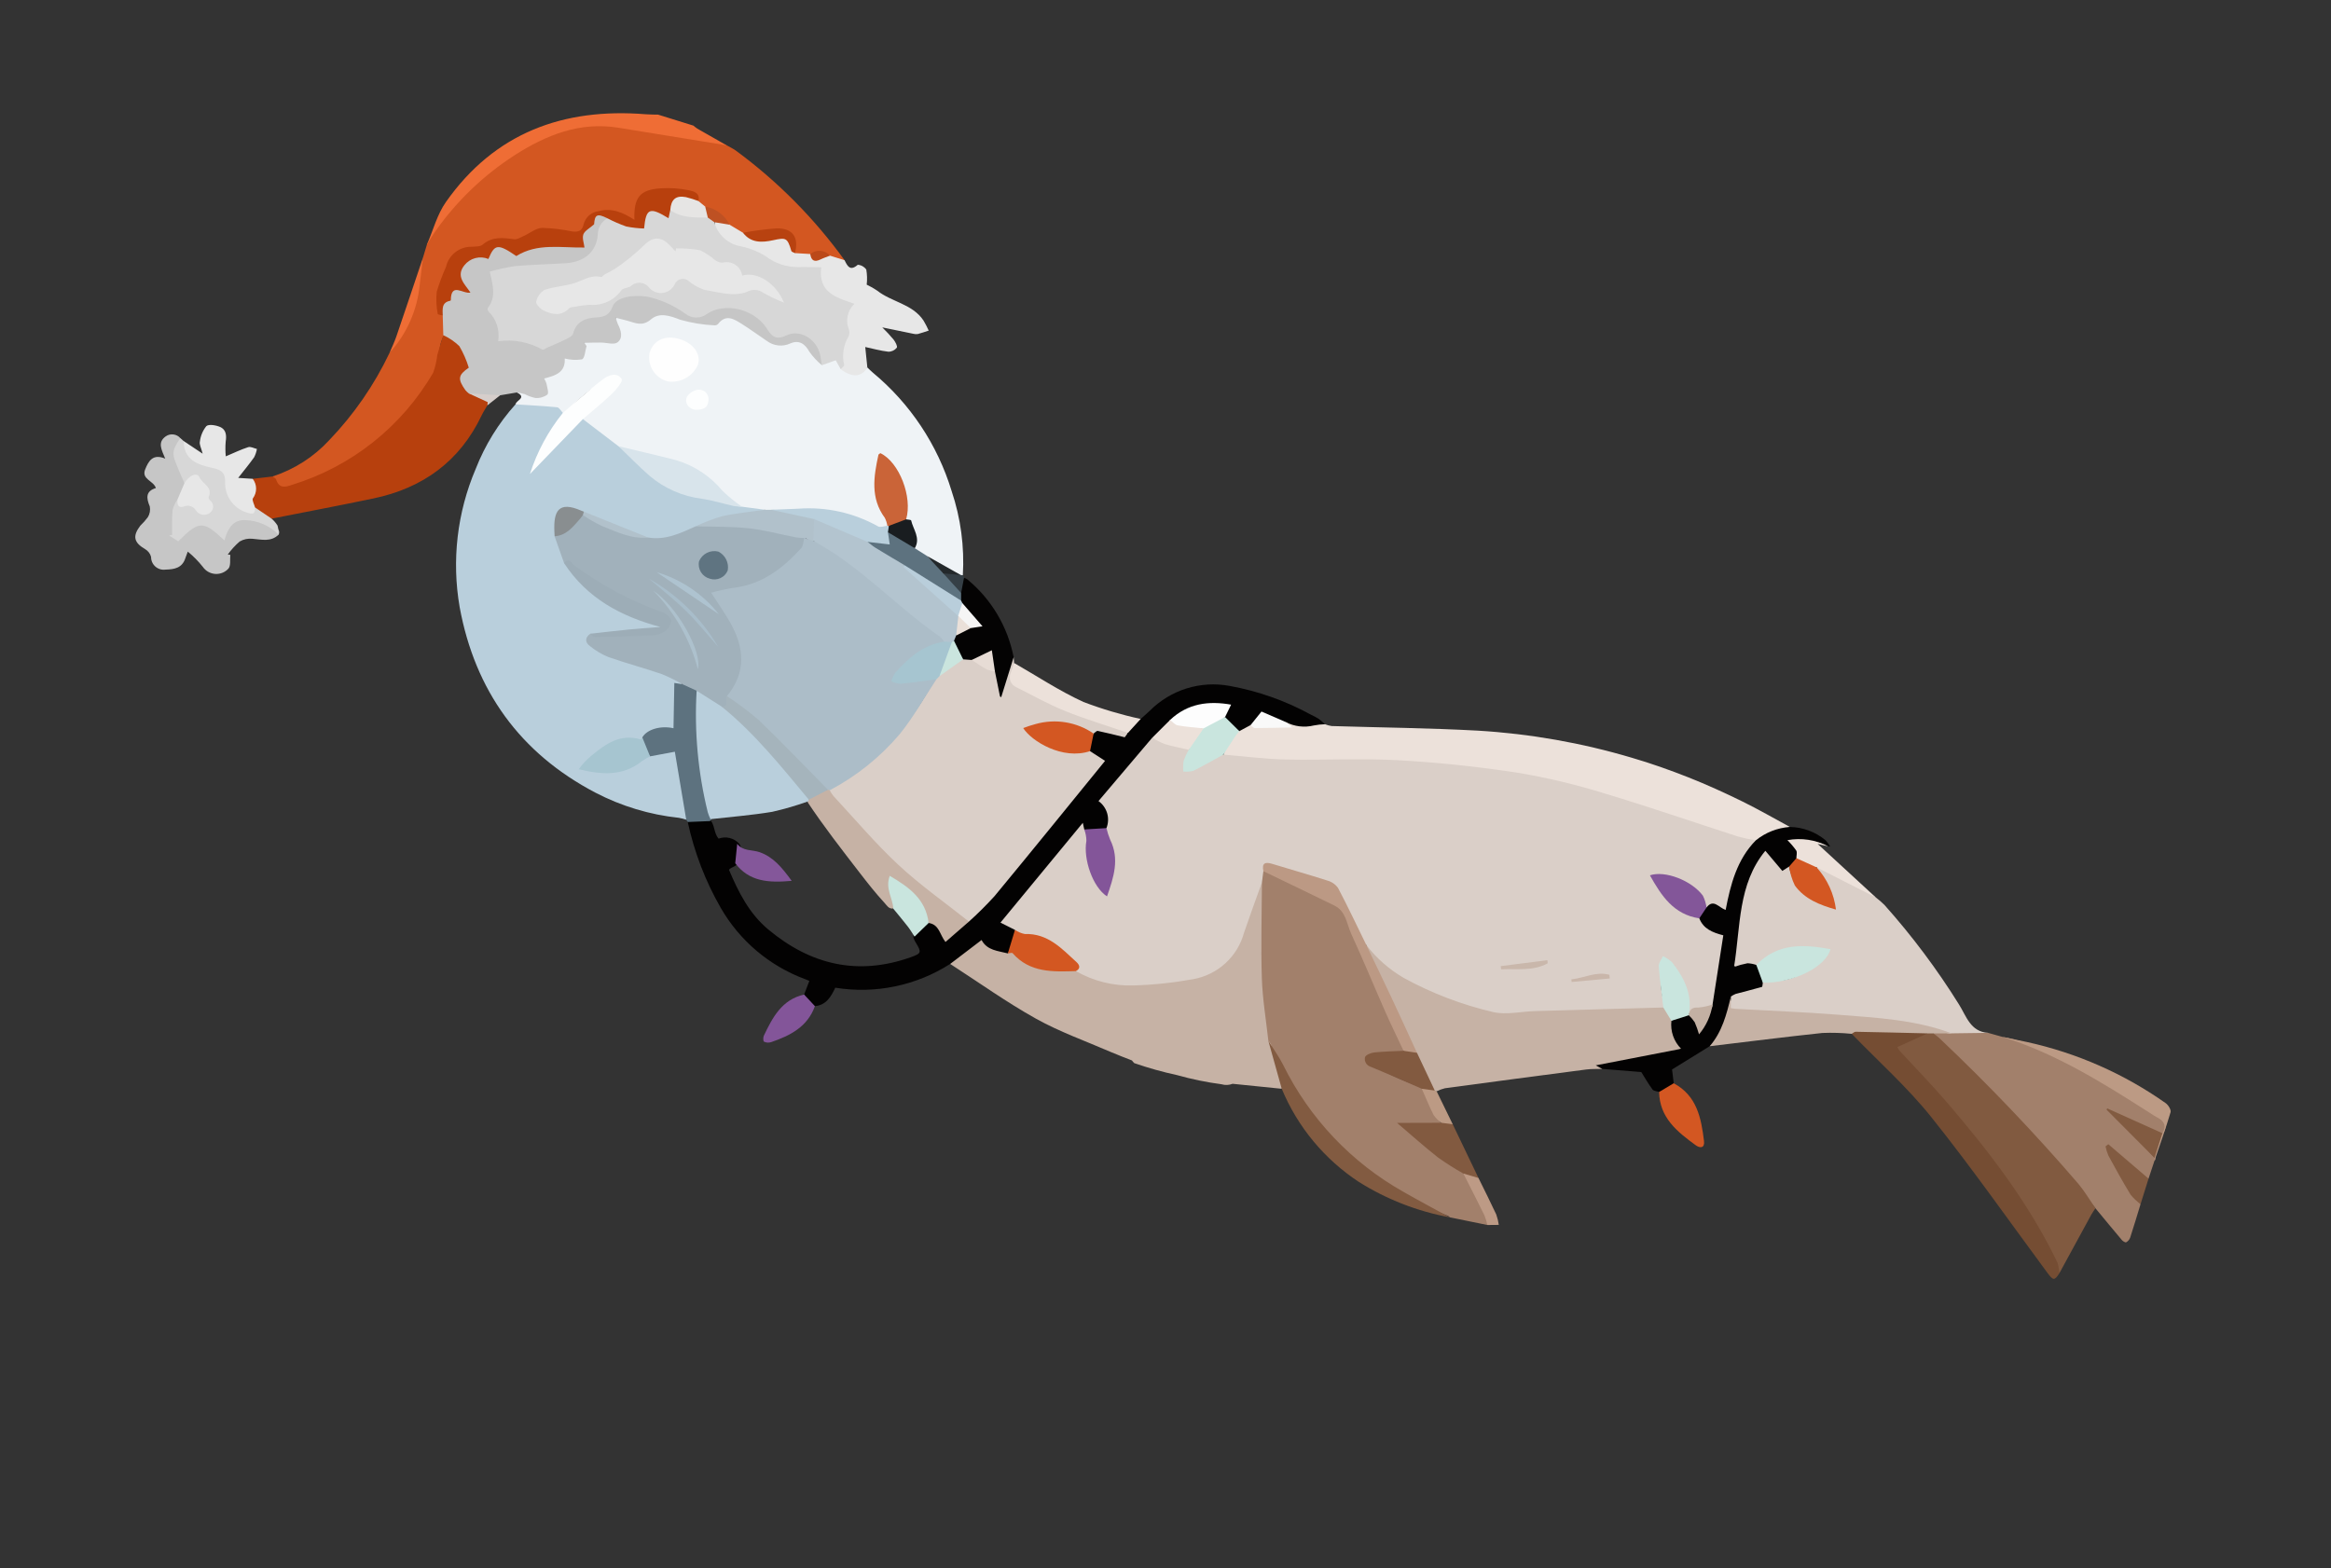 <svg width="211" height="142" viewBox="0 0 211 142" fill="none" xmlns="http://www.w3.org/2000/svg">
<rect x="0" y="0" width="211" height="142" fill="#333333" stroke="none"/>
<g clip-path="url(#clip0_5909_314579)">
<path d="M59.712 10.38C59.299 10.37 58.885 10.379 58.474 10.346C51.003 9.738 44.773 12.018 40.359 18.296C39.569 19.42 39.208 20.846 38.648 22.132C39.02 22.264 39.069 21.932 39.196 21.736C41.426 18.37 44.407 15.567 47.903 13.546C50.909 11.729 54.059 11.482 57.381 11.929C59.774 12.251 62.151 12.668 64.512 13.181C64.92 13.334 65.371 13.324 65.772 13.154C64.888 12.653 64.003 12.155 63.123 11.647C62.97 11.544 62.824 11.43 62.687 11.306L59.712 10.38Z" fill="#EF6D35"/>
<path d="M46.663 36.608C45.121 38.322 43.902 40.3 43.062 42.447C41.378 46.393 40.873 50.744 41.609 54.971C42.996 62.519 47.076 68.189 53.887 71.759C56.242 72.987 58.807 73.762 61.448 74.042C61.674 74.082 61.898 74.139 62.116 74.211C62.452 74.001 62.297 73.698 62.24 73.435C61.884 71.866 61.617 70.279 61.439 68.68C61.35 67.797 61.159 67.71 60.305 67.989C59.854 68.177 59.373 68.285 58.885 68.308C58.268 68.366 57.881 68.838 57.392 69.131C55.938 70.003 54.393 69.854 52.764 69.651C53.554 68.228 56.225 66.614 57.532 67.061C57.824 67.161 58.101 67.186 58.289 66.869C58.553 66.55 58.9 66.31 59.291 66.174C59.683 66.037 60.104 66.011 60.509 66.096C61.097 66.234 61.215 65.934 61.218 65.462C61.223 64.72 61.191 63.979 61.209 63.236C61.173 62.964 61.212 62.686 61.323 62.434C61.434 62.182 61.612 61.965 61.838 61.807C61.277 61.274 60.583 60.902 59.828 60.732C58.359 60.244 56.875 59.805 55.398 59.343C54.813 59.19 54.271 58.904 53.815 58.508C53.583 58.288 53.239 58.052 53.562 57.649C53.915 57.449 54.32 57.361 54.725 57.395C56.159 57.283 57.592 57.158 59.028 57.071C59.363 57.05 59.729 57.097 59.978 56.752C59.791 56.268 59.319 56.236 58.928 56.121C57.315 55.685 55.779 55.004 54.375 54.1C53.206 53.212 52.175 52.156 51.314 50.967C50.81 50.21 50.506 49.338 50.433 48.432C50.243 45.701 51.164 45.88 52.922 46.596C54.65 47.58 56.5 48.331 58.425 48.829C60.116 49.18 61.598 48.557 63.058 47.83C64.717 46.991 66.539 46.523 68.397 46.459C68.686 46.441 69.176 46.657 69.205 46.053C68.585 45.623 67.855 45.83 67.182 45.7C61.84 44.536 60.543 44.95 56.18 40.298C55.444 39.552 54.649 38.866 53.803 38.247C53.534 37.989 53.176 37.845 52.803 37.845C51.672 38.671 50.633 39.617 49.706 40.667C49.187 41.164 48.736 41.727 48.364 42.343C48.974 40.856 49.743 39.44 50.657 38.118C50.868 37.882 51.023 37.6 51.108 37.294C51.121 36.892 50.826 36.75 50.525 36.647C49.286 36.16 47.912 36.146 46.663 36.608V36.608Z" fill="#B9CFDC"/>
<path d="M67.157 45.874L69.241 46.155C69.31 46.256 69.411 46.331 69.528 46.369C69.645 46.406 69.771 46.403 69.886 46.36C71.975 46.189 74.078 46.266 76.15 46.589C77.205 46.871 78.225 47.271 79.191 47.781C79.594 47.96 79.988 48.153 80.382 47.773C80.748 47.312 80.415 46.956 80.179 46.611C79.045 44.953 79.352 43.188 79.767 41.392C81.371 42.931 82.346 44.695 81.95 46.995C82.786 47.76 82.768 48.764 82.728 49.776C82.957 50.233 83.488 50.228 83.835 50.504C84.909 50.938 85.831 51.654 86.884 52.127C86.978 52.144 87.074 52.126 87.156 52.078C87.309 49.497 86.965 46.911 86.141 44.461C84.867 40.266 82.388 36.538 79.013 33.74C78.837 33.594 78.678 33.426 78.511 33.268C78.209 33.548 77.813 33.708 77.4 33.715C76.988 33.722 76.587 33.577 76.274 33.307C75.994 33.031 75.999 32.562 75.64 32.331C75.175 32.425 74.899 33.015 74.341 32.792C73.918 32.54 73.588 32.157 73.4 31.702C73.337 31.515 73.235 31.343 73.101 31.198C72.967 31.054 72.804 30.939 72.622 30.861C72.44 30.784 72.244 30.746 72.047 30.749C71.849 30.753 71.655 30.799 71.476 30.883C71.122 31.004 70.744 31.038 70.374 30.983C70.003 30.929 69.651 30.786 69.347 30.568C68.638 30.123 67.993 29.587 67.286 29.144C66.526 28.666 65.741 28.32 64.911 29.037C64.835 29.106 64.745 29.157 64.646 29.186C64.548 29.215 64.444 29.222 64.343 29.205C63.372 28.989 62.33 29.216 61.405 28.669C61.03 28.416 60.586 28.284 60.134 28.289C59.681 28.294 59.241 28.436 58.871 28.697C58.59 28.898 58.259 29.018 57.915 29.044C57.571 29.071 57.225 29.003 56.917 28.847C56.729 28.773 56.533 28.72 56.334 28.691C55.807 28.608 55.541 28.779 55.698 29.352C55.744 29.519 55.821 29.676 55.86 29.845C56.06 30.723 55.673 31.104 54.783 30.892C54.379 30.738 53.943 30.681 53.512 30.727C53.061 30.83 52.651 31.017 52.751 31.582C52.875 32.281 52.495 32.405 51.958 32.304C51.324 32.185 50.912 32.306 50.757 33.016C50.638 33.557 50.146 33.75 49.668 33.897C49.214 34.036 49.119 34.293 49.245 34.749C49.493 35.65 49.149 35.971 48.248 35.735C47.995 35.669 47.772 35.528 47.529 35.44C47.278 35.349 46.992 35.138 46.792 35.531C47.723 36.007 46.706 36.249 46.663 36.608C47.92 36.69 49.179 36.751 50.432 36.875C50.62 36.894 50.779 37.204 50.952 37.379C51.298 37.515 51.402 37.205 51.553 37.028C52.358 36.123 53.292 35.342 54.324 34.709C54.551 34.503 54.83 34.363 55.131 34.304C55.431 34.245 55.742 34.268 56.031 34.372C56.079 34.906 55.702 35.16 55.368 35.406C54.651 35.938 53.964 36.508 53.31 37.115C53.064 37.343 52.744 37.534 52.764 37.943L55.985 40.4C56.277 40.633 56.629 40.781 57 40.827C58.14 40.993 59.261 41.266 60.35 41.641C62.385 42.134 64.197 43.292 65.499 44.931C65.681 45.209 65.926 45.439 66.214 45.603C66.503 45.767 66.826 45.859 67.157 45.874Z" fill="#EFF3F6"/>
<path d="M91.798 60.025L91.755 59.502C91.061 60.094 91.111 60.995 90.828 61.757C90.738 61.998 90.773 62.27 90.688 62.585C90.329 61.989 90.571 61.262 90.144 60.745C89.384 60.524 88.831 59.924 88.11 59.633C87.815 59.558 87.51 59.529 87.206 59.547C86.771 59.59 86.527 59.919 86.267 60.203C85.881 60.57 85.44 60.874 84.96 61.105C84.814 61.2 84.69 61.325 84.595 61.471C82.597 65.468 79.457 68.781 75.573 70.992C75.332 71.093 75.135 71.278 75.019 71.513C74.952 71.916 75.231 72.147 75.464 72.399C77.383 74.471 79.276 76.568 81.249 78.589C83.06 80.283 84.983 81.852 87.004 83.288C87.201 83.464 87.459 83.554 87.722 83.54C88.183 83.373 88.584 83.072 88.875 82.676C91.939 79.588 94.499 76.077 97.232 72.712C98.083 71.664 98.945 70.624 99.782 69.565C100.397 68.787 100.358 68.652 99.453 68.346C99.19 68.231 98.939 68.091 98.704 67.927C98.486 67.848 98.249 67.838 98.024 67.898C96.143 68.319 94.694 67.345 93.231 66.417C93.194 66.39 93.163 66.356 93.141 66.316C93.119 66.275 93.107 66.231 93.105 66.185C93.121 65.937 93.332 65.869 93.521 65.835C95.147 65.549 96.774 65.274 98.265 66.323C98.467 66.49 98.726 66.573 98.988 66.554C99.74 66.372 100.534 66.491 101.2 66.886C101.803 67.184 102.079 66.951 102.065 66.222C101.641 65.923 101.155 65.722 100.644 65.634C98.01 64.815 95.455 63.76 93.009 62.484C92.095 62.026 91.449 61.507 91.84 60.364C91.876 60.26 91.82 60.137 91.798 60.025Z" fill="#DACFC8"/>
<path d="M65.772 13.154C62.499 12.623 59.227 12.092 55.955 11.561C52.467 11.001 49.435 12.23 46.589 14.048C43.804 15.844 41.387 18.154 39.467 20.855C39.171 21.265 38.919 21.706 38.647 22.132L38.297 23.29C37.718 26.326 37.165 29.372 35.262 31.945C33.88 34.851 32.041 37.515 29.814 39.837C28.411 41.364 26.637 42.502 24.663 43.14C25.182 44.339 25.392 44.44 26.538 44.086C32.136 42.362 36.305 38.832 39.399 33.934C39.583 33.676 39.714 33.384 39.784 33.075C39.855 32.765 39.863 32.445 39.809 32.133C39.755 31.526 39.884 30.917 40.179 30.385C40.21 29.78 40.197 29.174 40.141 28.57C39.874 28.303 39.693 27.963 39.62 27.593C39.547 27.223 39.586 26.839 39.732 26.491C40.032 25.53 40.402 24.593 40.838 23.686C40.992 23.355 41.24 23.077 41.55 22.885C41.861 22.694 42.22 22.597 42.585 22.606C43.163 22.588 43.724 22.412 44.208 22.096C44.511 21.926 44.844 21.817 45.189 21.776C45.534 21.735 45.883 21.763 46.217 21.858C46.495 21.927 46.786 21.919 47.059 21.834C47.332 21.749 47.577 21.591 47.766 21.377C48.09 21.086 48.488 20.889 48.916 20.806C49.344 20.723 49.786 20.758 50.196 20.907C50.785 21.043 51.383 21.131 51.986 21.169C52.187 21.196 52.39 21.155 52.565 21.053C52.739 20.952 52.876 20.796 52.952 20.609C53.589 19.343 54.476 19 55.857 19.382C56.407 19.535 56.862 19.928 57.4 20.023C57.728 19.728 57.625 19.388 57.665 19.086C57.661 18.646 57.826 18.221 58.126 17.899C58.426 17.577 58.837 17.381 59.276 17.353C60.218 17.206 61.178 17.23 62.111 17.423C62.343 17.434 62.566 17.518 62.749 17.662C62.932 17.806 63.066 18.003 63.133 18.226C63.185 18.366 63.267 18.492 63.374 18.597C63.481 18.701 63.61 18.78 63.752 18.828C64.656 19.123 65.442 19.7 65.994 20.474C66.334 20.818 66.765 21.058 67.236 21.165C67.992 21.002 68.76 20.907 69.532 20.884C71.461 20.869 71.74 21.093 71.911 22.915C72.351 23.258 72.861 23.028 73.335 23.091C73.645 22.981 73.978 22.948 74.304 22.997C74.629 23.046 74.938 23.174 75.202 23.371C75.382 23.495 75.588 23.577 75.805 23.609C76.021 23.642 76.242 23.625 76.451 23.559C73.701 19.755 70.375 16.402 66.593 13.622C66.335 13.442 66.046 13.309 65.772 13.154Z" fill="#D35721"/>
<path d="M131.228 110.211L134.638 110.907C135.01 110.538 134.694 110.216 134.542 109.912C133.907 108.634 133.196 107.394 132.586 106.101C131.987 105.608 131.333 105.184 130.637 104.838C129.335 103.984 128.15 102.963 127.114 101.801C128.207 102.163 129.391 102.138 130.468 101.73C129.722 100.709 129.513 99.4 128.692 98.419C126.98 97.884 125.352 97.109 123.855 96.119C123.846 95.674 124.17 95.555 124.614 95.483C125.429 95.35 126.284 95.551 127.069 95.183C127.234 94.881 127.071 94.622 126.948 94.368C125.129 90.641 123.47 86.842 121.921 82.995C121.741 82.503 121.389 82.092 120.931 81.838C118.908 80.739 116.841 79.732 114.728 78.817C114.661 78.79 114.589 78.776 114.517 78.779C114.444 78.781 114.373 78.799 114.309 78.832C114.037 79.13 114.104 79.512 114.051 79.865C113.795 83.749 113.843 87.647 114.193 91.523C114.182 92.445 114.337 93.361 114.65 94.227C114.979 94.591 115.239 95.012 115.418 95.468C116.642 98.077 118.228 100.501 120.128 102.668C123.14 105.943 126.871 108.474 131.027 110.062C131.108 110.089 131.179 110.141 131.228 110.211Z" fill="#A2806B"/>
<path d="M114.811 94.237C114.605 92.338 114.281 90.443 114.22 88.539C114.128 85.659 114.217 82.773 114.23 79.89C113.728 80.325 113.386 80.916 113.257 81.568C112.81 82.812 112.505 84.1 111.956 85.319C111.623 86.074 111.116 86.741 110.477 87.264C109.838 87.787 109.084 88.152 108.278 88.33C106.13 88.908 103.899 89.118 101.68 88.95C100.219 88.779 98.792 88.392 97.445 87.802C96.645 87.699 95.839 87.652 95.033 87.661C93.957 87.611 92.936 87.174 92.157 86.43C92.041 86.282 91.888 86.167 91.713 86.096C91.538 86.026 91.348 86.003 91.162 86.03C90.413 85.974 89.706 85.667 89.153 85.16C89.114 85.107 89.064 85.063 89.007 85.031C88.95 84.999 88.886 84.979 88.821 84.973C88.755 84.967 88.689 84.976 88.627 84.998C88.565 85.019 88.509 85.054 88.461 85.099C87.691 85.742 86.862 86.309 86.102 86.963C86.057 86.999 86.024 87.047 86.008 87.103C85.992 87.158 85.993 87.216 86.01 87.271C88.592 88.937 91.101 90.736 93.779 92.229C95.925 93.426 98.276 94.257 100.54 95.24C101.172 95.515 101.821 95.754 102.462 96.009C102.524 96.095 102.594 96.176 102.67 96.251C103.936 96.688 105.228 97.05 106.538 97.334C107.859 97.706 109.205 97.983 110.566 98.164C110.897 98.263 111.253 98.249 111.575 98.123L116.021 98.574C116.071 98.454 116.093 98.324 116.086 98.194C116.079 98.064 116.043 97.938 115.98 97.824C115.623 96.85 115.34 95.85 115.134 94.834C115.099 94.603 114.985 94.392 114.811 94.237Z" fill="#C6B2A5"/>
<path d="M179.954 93.51C178.354 93.403 177.986 91.986 177.33 90.946C175.342 87.751 173.083 84.734 170.577 81.927C170.332 81.686 170.073 81.461 169.8 81.252C168.242 80.057 166.509 79.111 164.662 78.446C164.191 78.653 164.523 78.893 164.66 79.085C165.084 79.697 165.441 80.353 165.724 81.042C165.916 81.382 165.974 81.781 165.888 82.162C164.051 81.365 162.349 80.578 161.919 78.396C160.907 78.412 160.593 77.498 159.978 76.896C159.595 77.093 159.255 77.366 158.981 77.698C158.707 78.031 158.503 78.415 158.382 78.829C157.305 81.392 157.1 84.135 156.859 86.864C156.805 87.474 157.128 87.712 157.723 87.545C158.108 87.421 158.515 87.377 158.917 87.414C159.236 87.382 159.533 87.237 159.754 87.004C160.203 86.616 160.724 86.32 161.287 86.132C161.851 85.945 162.445 85.871 163.037 85.914C163.783 85.851 164.533 85.911 165.259 86.092C165.336 86.279 165.344 86.384 165.285 86.438C163.89 87.716 162.466 88.939 160.384 88.792C160.096 88.747 159.802 88.788 159.538 88.91C158.91 89.456 158.114 89.769 157.282 89.797C156.915 89.822 156.593 89.853 156.521 90.3C156.363 91.441 156.476 91.575 157.662 91.616C161.947 91.768 166.222 92.058 170.488 92.487C172.552 92.671 174.587 93.101 176.549 93.767C177.684 94.025 178.871 93.936 179.954 93.51V93.51Z" fill="#DACFC8"/>
<path d="M86.01 87.271L88.851 85.105C89.353 86.057 90.341 86.084 91.229 86.317C91.63 85.752 91.889 85.099 91.985 84.413C92.055 83.684 91.314 83.743 90.95 83.383C91.65 82.343 92.572 81.508 93.354 80.558C94.709 78.913 96.029 77.24 97.358 75.575C97.521 75.37 97.612 74.807 98.115 75.197C98.813 75.517 99.475 75.206 100.148 75.089C100.847 74.372 100.383 73.639 100.105 72.964C99.956 72.6 99.88 72.371 100.149 72.05C101.568 70.358 102.895 68.589 104.397 66.966C104.909 66.386 105.451 65.833 106.021 65.309C106.704 64.727 107.508 64.303 108.374 64.068C109.24 63.833 110.148 63.792 111.032 63.948C111.018 64.321 110.566 64.588 110.795 64.977C111.175 65.481 111.696 65.846 112.117 66.31C112.709 66.535 112.955 66.003 113.331 65.757C114.507 64.664 114.507 64.664 116.016 65.434C116.118 65.486 116.223 65.533 116.33 65.574C116.887 65.864 117.505 66.014 118.133 66.014C118.761 66.013 119.379 65.861 119.935 65.57C119.756 65.396 119.567 65.232 119.368 65.081C119.147 64.945 118.919 64.822 118.683 64.714C116.38 63.449 113.887 62.566 111.301 62.099C110.005 61.857 108.67 61.936 107.412 62.327C106.153 62.719 105.01 63.412 104.08 64.347C103.812 64.603 103.529 64.844 103.253 65.092C102.983 65.208 102.741 65.381 102.543 65.598C102.344 65.815 102.195 66.072 102.103 66.351L101.808 66.751C100.896 66.529 100.135 66.332 99.367 66.174C99.263 66.152 99.119 66.329 98.994 66.414C98.819 66.635 98.698 66.894 98.642 67.171C98.585 67.447 98.595 67.733 98.669 68.005L100.007 68.87C100.017 68.777 100.037 68.877 99.996 68.928C96.679 73.003 93.372 77.086 90.022 81.135C89.29 81.941 88.517 82.709 87.707 83.437C86.886 83.695 86.455 84.525 85.608 84.847C85.35 84.521 85.113 84.179 84.9 83.822C84.863 83.736 84.809 83.658 84.742 83.593C84.674 83.528 84.594 83.478 84.506 83.445C84.418 83.412 84.325 83.397 84.231 83.401C84.137 83.406 84.045 83.429 83.961 83.47C83.461 83.848 82.737 84.012 82.672 84.809C82.715 85.006 82.795 85.193 82.908 85.36C83.428 86.226 83.407 86.32 82.43 86.667C77.648 88.36 73.395 87.357 69.553 84.159C67.81 82.708 66.85 80.777 65.984 78.743C66.22 78.466 66.671 78.484 66.77 78.097C66.938 77.534 67.329 76.989 66.907 76.38C66.678 76.128 66.379 75.95 66.048 75.869C65.718 75.788 65.37 75.808 65.051 75.926C64.572 75.397 64.741 74.605 64.199 74.156C63.756 73.962 63.268 73.895 62.789 73.964C62.526 73.977 62.18 73.976 62.255 74.421C62.842 77.15 63.848 79.771 65.239 82.191C66.944 85.156 69.629 87.434 72.833 88.632C72.992 88.691 73.148 88.759 73.262 88.805C73.098 89.232 72.943 89.638 72.787 90.044C72.956 90.54 73.154 91.008 73.764 91.091C74.78 90.998 75.216 90.258 75.609 89.423C79.223 90.009 82.926 89.243 86.01 87.271V87.271Z" fill="#030202"/>
<path d="M113.203 65.645L112.182 66.195C112.08 66.123 111.942 66.1 111.881 66.196C111.359 66.841 110.974 67.586 110.75 68.385C110.894 68.526 111.066 68.636 111.255 68.708C111.443 68.781 111.645 68.814 111.846 68.805C113.561 69.026 115.293 69.084 117.018 68.979C120.042 68.743 123.063 68.984 126.083 69.044C129.743 69.076 133.392 69.447 136.983 70.153C139.009 70.575 141.024 71.053 143.035 71.549C146.953 72.515 150.763 73.834 154.621 74.993C155.483 75.228 156.323 75.535 157.133 75.912C157.618 76.172 158.162 76.304 158.712 76.294C159.789 75.763 160.905 75.317 162.02 74.869C160.584 74.094 159.171 73.272 157.707 72.556C156.115 71.776 154.498 71.038 152.85 70.386C151.168 69.722 149.457 69.112 147.721 68.607C143.185 67.257 138.51 66.433 133.786 66.15C129.376 65.91 124.956 65.87 120.54 65.733C120.333 65.702 120.13 65.648 119.935 65.57C119.596 65.578 119.258 65.615 118.925 65.681C118.064 65.892 117.156 65.78 116.372 65.365C116.279 65.808 116.65 65.682 116.977 65.811C115.644 65.519 114.416 65.834 113.203 65.645Z" fill="#ECE1DA"/>
<path d="M130.044 98.802C130.283 98.683 130.535 98.59 130.794 98.526C135.057 97.95 139.321 97.383 143.586 96.828C144.06 96.766 144.545 96.789 145.024 96.772C144.903 96.461 145.17 96.552 145.297 96.519C147.104 96.044 148.954 95.799 150.79 95.475C151.309 95.41 151.802 95.208 152.217 94.89C151.725 94.128 151.46 93.243 151.451 92.336C151.405 92.065 151.297 91.808 151.135 91.585C150.974 91.362 150.764 91.179 150.52 91.05C148.309 90.909 146.091 90.913 143.88 91.063C141.348 91.128 138.818 91.258 136.291 91.453C135.861 91.501 135.425 91.475 135.003 91.374C132.185 90.648 129.471 89.566 126.925 88.156C125.929 87.63 125.061 86.889 124.387 85.985C124.271 85.784 124.093 85.626 123.879 85.536C123.327 85.674 123.632 86.035 123.749 86.246C124.322 87.282 124.723 88.396 125.257 89.45C126.243 91.401 127.233 93.353 128.099 95.362C128.707 96.474 129.287 97.601 129.82 98.752C129.851 98.777 129.887 98.795 129.926 98.803C129.965 98.812 130.005 98.812 130.044 98.802V98.802Z" fill="#C6B2A5"/>
<path d="M179.955 93.51L176.664 93.555C176.106 93.655 175.574 93.137 175.006 93.488C175 93.86 175.304 94.029 175.522 94.243C178.529 97.187 181.523 100.146 184.39 103.225C186.235 105.206 187.963 107.295 189.678 109.392C190.472 110.351 191.261 111.314 192.065 112.264C192.159 112.375 192.381 112.512 192.46 112.472C192.628 112.379 192.757 112.229 192.822 112.048C193.151 111.043 193.452 110.028 193.762 109.016C192.578 107.518 191.602 105.867 190.861 104.107C191.457 104.359 191.995 104.73 192.442 105.198C192.863 105.666 193.458 105.937 193.925 106.363C194.088 106.511 194.213 106.732 194.485 106.71L195.02 105.089C195.057 105.062 195.085 105.024 195.098 104.981C195.112 104.937 195.112 104.89 195.097 104.847C193.656 103.46 192.721 101.569 190.839 100.575C190.77 100.529 190.992 100.481 190.891 100.537C190.863 100.552 190.876 100.579 190.932 100.612C191.486 100.967 192.077 101.26 192.695 101.485C193.521 101.726 194.318 102.055 195.074 102.466C195.313 102.605 195.579 102.773 195.867 102.542C196.143 101.959 196.153 101.468 195.531 101.058C192.009 98.627 188.271 96.525 184.365 94.779C183.359 94.372 182.314 94.068 181.247 93.872L179.955 93.51Z" fill="#A2806B"/>
<path d="M40.075 28.566L40.127 30.345C40.118 30.432 40.134 30.52 40.175 30.597C40.215 30.675 40.276 30.739 40.352 30.782C41.407 31.199 41.528 32.313 42.136 33.043C41.242 34.275 41.349 35.082 42.463 35.746C43.394 35.869 44.336 35.883 45.27 35.79C45.778 35.704 46.285 35.617 46.792 35.531C47.03 35.568 47.265 35.619 47.497 35.682C47.8 35.842 48.123 35.959 48.457 36.032C48.845 36.063 49.232 35.954 49.547 35.725C49.7 35.576 49.522 35.071 49.467 34.729C49.414 34.567 49.343 34.411 49.254 34.266C50.239 34.018 51.204 33.739 51.118 32.458C51.627 32.59 52.159 32.617 52.68 32.535C52.939 32.428 52.965 31.753 53.096 31.332L52.895 31.037C53.396 31.029 53.898 31.013 54.399 31.015C54.91 31.016 55.576 31.239 55.896 30.997C56.427 30.596 56.218 29.905 55.924 29.334C55.851 29.149 55.789 28.96 55.74 28.767C56.172 28.878 56.487 28.95 56.797 29.038C57.516 29.243 58.141 29.583 58.923 28.916C59.687 28.266 60.62 28.572 61.572 28.948C62.596 29.24 63.65 29.411 64.714 29.456C64.772 29.455 64.828 29.441 64.88 29.416C64.932 29.391 64.978 29.355 65.014 29.311C65.727 28.412 66.45 28.894 67.134 29.32C67.914 29.805 68.65 30.359 69.416 30.867C69.716 31.093 70.071 31.234 70.444 31.274C70.817 31.314 71.194 31.252 71.534 31.095C72.323 30.753 72.863 31.112 73.277 31.866C73.597 32.312 73.973 32.714 74.395 33.065C74.543 32.692 74.57 32.282 74.471 31.893C74.372 31.504 74.153 31.157 73.845 30.9C73.526 30.499 73.088 30.211 72.594 30.077C72.1 29.942 71.576 29.968 71.097 30.151C70.967 30.228 70.821 30.275 70.67 30.288C70.519 30.301 70.367 30.28 70.225 30.227C70.083 30.174 69.955 30.089 69.85 29.98C69.744 29.871 69.665 29.74 69.617 29.596C68.771 27.759 65.418 27.168 63.801 28.257C63.577 28.417 63.309 28.503 63.033 28.505C62.758 28.506 62.489 28.422 62.264 28.264C61.864 28.035 61.457 27.812 61.08 27.549C60.156 26.952 59.085 26.618 57.985 26.585C56.76 26.492 55.683 26.752 55.07 27.969C54.975 28.132 54.838 28.266 54.672 28.357C54.507 28.447 54.32 28.491 54.132 28.482C53.043 28.584 52.092 28.887 51.676 30.053C51.572 30.343 51.253 30.406 51.005 30.552C49.725 31.307 48.493 31.124 47.09 30.774C45.977 30.498 45.288 30.368 44.999 29.059C44.828 28.286 44.457 27.635 44.823 26.826C44.941 26.434 44.925 26.014 44.776 25.633C44.592 24.929 44.926 24.611 45.558 24.466C46.23 24.296 46.924 24.226 47.617 24.259C48.826 24.278 50.035 24.204 51.233 24.035C53.155 23.88 54.05 23.067 54.335 21.176C54.468 20.681 54.712 20.223 55.05 19.838C54.715 19.193 54.12 19.095 53.781 19.68C53.579 20.057 53.301 20.387 52.964 20.649C52.647 20.885 52.585 21.221 52.506 22.175C51.423 22.11 50.336 22.124 49.255 22.216C48.938 22.197 48.619 22.229 48.313 22.313C47.877 22.555 47.385 22.677 46.887 22.668C46.388 22.658 45.901 22.517 45.475 22.258C45.035 21.992 44.574 22.278 44.312 22.726C44.252 22.856 44.155 22.965 44.033 23.039C43.91 23.113 43.769 23.148 43.626 23.14C43.189 23.096 42.75 23.2 42.38 23.436C42.01 23.672 41.73 24.026 41.585 24.44C41.284 25.301 41.817 25.921 42.415 26.48C41.412 25.882 41.096 26.002 40.471 26.979C40.144 27.489 39.614 27.884 40.075 28.566Z" fill="#C6C6C6"/>
<path d="M42.434 35.619C42.323 35.532 42.221 35.434 42.13 35.328C41.404 34.304 41.471 33.956 42.434 33.288C42.226 32.605 41.938 31.948 41.576 31.333C41.151 30.926 40.661 30.592 40.127 30.345C39.945 30.942 39.745 31.535 39.585 32.138C39.524 32.686 39.398 33.224 39.21 33.742C36.38 38.62 31.811 42.248 26.419 43.9C25.774 44.132 25.253 44.216 24.991 43.402C24.956 43.291 24.776 43.226 24.664 43.14L22.877 43.35C22.936 44.001 22.857 44.657 22.645 45.275C22.507 45.554 22.765 45.862 23 46.086C23.52 46.395 23.798 47.144 24.589 46.958C27.66 46.35 30.736 45.769 33.799 45.128C38.266 44.192 41.617 41.778 43.603 37.596C43.751 37.286 43.945 36.998 44.117 36.699C44.392 36.319 44.311 36.065 43.847 35.956C43.368 35.878 42.896 35.765 42.434 35.619Z" fill="#B7400D"/>
<path d="M189.678 109.392C189.167 108.653 188.708 107.869 188.135 107.181C184.186 102.593 180.007 98.21 175.612 94.047C175.429 93.868 175.213 93.723 175.012 93.562C174.952 93.468 174.859 93.4 174.751 93.371C174.644 93.343 174.529 93.356 174.43 93.407C173.743 93.7 173.061 94.005 172.36 94.27C171.486 94.6 171.424 94.875 172.082 95.547C174.451 97.981 176.688 100.541 178.783 103.215C181.453 106.464 183.774 109.984 185.711 113.717C185.966 114.232 186.174 114.764 186.405 115.287C187.372 113.513 188.339 111.739 189.307 109.965C189.416 109.766 189.554 109.583 189.678 109.392Z" fill="#815A40"/>
<path d="M151.296 92.418C151.242 92.88 151.293 93.348 151.445 93.787C151.598 94.226 151.847 94.625 152.176 94.954L144.445 96.453L145.025 96.772C146.197 96.868 147.368 96.964 148.57 97.063C148.875 97.548 149.197 98.115 149.581 98.637C149.687 98.781 149.976 98.791 150.181 98.862C150.454 98.872 150.724 98.803 150.959 98.664C151.193 98.524 151.383 98.32 151.504 98.075L151.355 96.825L154.76 94.721C155.292 94.344 155.726 93.844 156.025 93.265C156.325 92.685 156.481 92.043 156.481 91.391C156.502 90.985 156.743 90.635 156.676 90.228C156.809 90.13 156.953 90.049 157.106 89.987C157.898 89.77 158.698 89.58 159.487 89.352C159.547 89.335 159.542 89.098 159.568 88.964C159.563 88.378 159.356 87.813 158.981 87.363C158.724 87.273 158.454 87.221 158.182 87.209C157.768 87.288 157.36 87.4 156.963 87.543C157.563 83.853 157.301 80.064 159.797 77.026L161.336 78.85L161.955 78.449C162.485 78.406 162.662 77.971 162.897 77.6C163.073 76.913 162.509 76.611 162.129 76.168C163.279 76.296 164.446 75.995 165.492 76.628C165.521 76.629 165.549 76.628 165.578 76.63C165.606 76.632 165.634 76.636 165.663 76.639C165.544 76.436 165.404 76.245 165.245 76.071C164.338 75.315 163.201 74.891 162.02 74.869C160.891 74.947 159.813 75.37 158.934 76.082C157.769 76.726 157.287 77.871 156.84 79.016C156.484 79.924 156.228 80.869 156.077 81.833C155.503 81.894 154.944 81.238 154.457 81.891C154.086 82.274 153.827 82.751 153.709 83.27C153.811 83.584 153.987 83.869 154.222 84.101C154.457 84.333 154.744 84.505 155.059 84.603C155.257 84.676 155.42 84.821 155.516 85.009C155.611 85.196 155.633 85.413 155.576 85.616C155.371 87.346 155.201 89.08 154.855 90.79C154.84 91.624 154.309 92.252 154.02 93.026C153.438 92.717 153.699 91.741 152.875 91.761C152.304 91.852 151.763 92.077 151.296 92.418V92.418Z" fill="#030202"/>
<path d="M76.451 23.559L75.133 23.146C75.034 23.09 74.92 23.064 74.806 23.073C74.692 23.083 74.584 23.126 74.495 23.197C74.31 23.302 74.094 23.339 73.885 23.302C73.675 23.266 73.485 23.158 73.346 22.997L71.955 22.914C71.735 22.633 71.794 22.25 71.594 21.958C71.473 21.74 71.281 21.57 71.051 21.476C70.82 21.382 70.564 21.37 70.326 21.441C69.816 21.596 69.28 21.643 68.752 21.579C68.223 21.515 67.713 21.342 67.255 21.071L66.042 20.343C65.865 20.181 65.65 20.067 65.416 20.012C65.183 19.957 64.939 19.962 64.709 20.028C64.658 20.419 64.727 20.817 64.906 21.169C65.085 21.521 65.366 21.811 65.712 22.001C66.09 22.211 66.495 22.37 66.916 22.473C67.95 22.731 68.929 23.174 69.806 23.779C70.719 24.358 71.815 24.575 72.88 24.39C73.595 24.331 74.043 24.43 74.149 25.334C74.243 25.776 74.453 26.184 74.757 26.517C75.06 26.851 75.447 27.098 75.878 27.233C76.158 27.306 76.427 27.414 76.68 27.555C76.63 29.563 76.099 31.466 76.102 33.427C77.126 34.212 78.013 34.153 78.511 33.267C78.446 32.628 78.38 31.989 78.321 31.417C78.988 31.561 79.692 31.758 80.409 31.842C80.555 31.845 80.701 31.813 80.834 31.751C80.967 31.688 81.084 31.596 81.177 31.482C81.262 31.357 81.052 30.965 80.894 30.753C80.57 30.365 80.226 29.994 79.864 29.641C80.961 29.868 81.805 30.046 82.65 30.215C82.788 30.254 82.933 30.263 83.076 30.242C83.411 30.157 83.737 30.036 84.067 29.93C83.926 29.617 83.767 29.312 83.593 29.017C82.59 27.512 80.712 27.35 79.4 26.311C79.099 26.106 78.783 25.926 78.454 25.772C78.506 25.315 78.493 24.853 78.415 24.399C78.326 24.276 78.211 24.174 78.078 24.1C77.944 24.026 77.796 23.982 77.644 23.972C76.948 24.587 76.708 24.087 76.451 23.559Z" fill="#E7E7E7"/>
<path d="M186.405 115.287C186.395 114.955 186.339 114.626 186.239 114.31C183.669 108.959 180.088 104.297 176.25 99.821C174.869 98.209 173.38 96.689 171.944 95.124C171.87 95.02 171.807 94.909 171.755 94.793L174.476 93.558C174.387 93.443 174.27 93.354 174.137 93.298C174.004 93.242 173.858 93.221 173.714 93.238C171.93 93.155 170.146 93.103 168.361 93.19C168.065 93.204 167.696 93.159 167.617 93.6C170.033 96.1 172.656 98.435 174.818 101.139C178.465 105.699 181.823 110.491 185.295 115.191C185.854 115.948 185.959 115.972 186.405 115.287Z" fill="#754D33"/>
<path d="M16.327 39.67C16.166 39.482 15.94 39.362 15.694 39.332C15.448 39.302 15.2 39.365 14.999 39.508C14.23 40.059 14.627 40.716 14.956 41.523C13.812 41.041 13.439 41.772 13.145 42.487C12.771 43.395 13.897 43.511 14.111 44.185C13.183 44.466 13.23 45.071 13.558 45.851C13.624 46.188 13.56 46.537 13.38 46.829C13.173 47.105 12.943 47.362 12.694 47.6C11.974 48.552 12.121 49.124 13.143 49.72C13.405 49.874 13.597 50.125 13.675 50.419C13.673 50.586 13.707 50.75 13.774 50.902C13.842 51.054 13.942 51.189 14.067 51.298C14.193 51.408 14.34 51.488 14.5 51.535C14.659 51.582 14.827 51.593 14.991 51.569C15.785 51.549 16.491 51.425 16.775 50.542C16.818 50.409 16.872 50.279 16.998 49.94C17.502 50.352 17.959 50.817 18.364 51.327C18.491 51.51 18.658 51.662 18.852 51.772C19.046 51.881 19.262 51.946 19.485 51.961C19.708 51.975 19.93 51.939 20.137 51.856C20.344 51.772 20.529 51.643 20.679 51.478C20.907 51.206 20.803 50.656 20.849 50.232L20.618 50.205C20.928 49.773 21.286 49.379 21.687 49.03C22.04 48.822 22.45 48.734 22.858 48.779C23.688 48.847 24.519 49.086 25.222 48.404C25.384 48.037 25.134 47.848 24.872 47.743C24.283 47.508 23.734 47.181 23.131 46.987C21.885 46.587 21.044 46.99 20.176 48.375C19.977 48.379 19.883 48.217 19.758 48.106C18.679 47.151 17.713 47.163 16.634 48.15C16.528 48.247 16.446 48.368 16.335 48.46C16.275 48.524 16.195 48.564 16.108 48.573C16.021 48.582 15.934 48.559 15.863 48.509C15.802 48.468 15.757 48.407 15.736 48.337C15.716 48.266 15.721 48.19 15.751 48.123C16.015 47.448 16.051 46.706 15.855 46.008C15.777 45.671 16.03 45.487 16.265 45.311C16.599 44.925 16.796 44.44 16.828 43.931C16.89 43.246 16.712 42.56 16.326 41.99C16.085 41.748 15.945 41.423 15.936 41.081C15.926 40.739 16.047 40.407 16.274 40.151C16.33 40.086 16.365 40.005 16.374 39.919C16.384 39.833 16.367 39.746 16.327 39.67V39.67Z" fill="#C6C6C6"/>
<path d="M167.616 93.6C167.736 93.534 167.856 93.41 167.975 93.412C170.142 93.452 172.309 93.507 174.476 93.558C174.654 93.559 174.833 93.561 175.012 93.562C175.562 93.559 176.113 93.557 176.663 93.555C173.363 92.317 169.882 92.145 166.427 91.872C163.312 91.627 160.186 91.51 157.065 91.334C156.932 91.32 156.799 91.299 156.668 91.271L156.676 90.229C156.291 91.834 155.88 93.429 154.761 94.721C158.161 94.315 161.558 93.882 164.963 93.521C165.848 93.485 166.735 93.512 167.616 93.6V93.6Z" fill="#C6B2A5"/>
<path d="M62.255 74.42L64.246 74.339C64.287 74.32 64.322 74.291 64.347 74.254C64.372 74.217 64.387 74.174 64.389 74.13C63.845 71.693 63.468 69.221 63.261 66.733C63.148 65.561 63.143 64.381 63.244 63.208C63.276 63.068 63.276 62.922 63.245 62.781C63.214 62.641 63.151 62.509 63.063 62.395C62.691 62.087 62.329 61.746 61.78 61.95L61.04 61.832C61.013 63.252 60.989 64.592 60.964 65.932C59.795 65.671 58.566 66.031 58.142 66.759C58.193 67.39 58.438 67.99 58.843 68.477L61.086 68.058L62.117 74.211L62.255 74.42Z" fill="#5D727F"/>
<path d="M114.811 94.237C115.214 95.682 115.617 97.128 116.021 98.573C117.453 102.02 119.885 104.958 123.004 107.008C125.518 108.587 128.308 109.674 131.227 110.212C129.834 109.446 128.428 108.701 127.048 107.911C122.339 105.266 118.54 101.258 116.151 96.414C115.771 95.655 115.261 94.961 114.811 94.237Z" fill="#825B41"/>
<path d="M16.074 45.202C15.871 45.495 15.719 45.82 15.623 46.163C15.548 46.917 15.584 47.682 15.575 48.442L15.301 48.483L16.136 49.009C18.022 47.117 18.397 47.108 20.313 48.929C20.593 47.926 21.04 47.031 22.223 47.09C23.354 47.131 24.426 47.601 25.222 48.404C25.23 48.127 25.196 47.85 25.122 47.583C24.977 47.349 24.797 47.138 24.588 46.958C24.088 46.619 23.587 46.281 23.087 45.942C22.343 46.45 21.818 45.979 21.361 45.495C21.093 45.209 20.885 44.873 20.75 44.505C20.615 44.138 20.554 43.747 20.573 43.356C20.603 43.11 20.536 42.862 20.386 42.666C20.236 42.469 20.014 42.339 19.769 42.303C19.658 42.274 19.799 42.302 19.687 42.279C18.283 41.99 17.054 41.476 16.619 39.925C16.522 39.84 16.425 39.755 16.327 39.67C16.108 39.962 15.923 40.278 15.775 40.612C15.68 40.913 15.68 41.235 15.775 41.535C16.04 42.29 16.381 43.018 16.692 43.757C17.683 43.115 18.58 43.554 18.702 44.771C18.758 45.078 18.839 45.38 18.945 45.673C19.067 46.132 18.73 46.498 18.345 46.276C17.767 45.834 17.073 45.57 16.347 45.518C16.252 45.521 16.166 45.311 16.074 45.202Z" fill="#D7D7D7"/>
<path d="M90.061 60.791C90.211 61.54 90.359 62.289 90.515 63.037C90.523 63.075 90.599 63.099 90.629 63.12L91.755 59.501C91.218 56.738 89.737 54.248 87.565 52.456C87.472 52.394 87.37 52.345 87.264 52.309C86.8 52.612 86.952 53.12 86.85 53.544C86.829 53.805 86.834 54.069 86.866 54.329C86.89 54.453 86.938 54.571 87.007 54.676C87.52 55.209 87.972 55.799 88.353 56.434C88.26 56.697 88.001 56.604 87.841 56.703C87.38 56.925 86.926 57.16 86.485 57.421C86.382 57.489 86.302 57.587 86.256 57.702C86.21 57.817 86.199 57.943 86.226 58.063C86.362 58.695 86.697 59.266 87.181 59.694L87.956 59.751C88.529 59.829 88.938 59.331 89.481 59.298C89.918 59.714 89.718 60.359 90.061 60.791Z" fill="#040303"/>
<path d="M16.619 39.926C16.649 41.618 17.849 42.07 19.2 42.357C19.944 42.515 20.439 42.733 20.375 43.728C20.373 44.305 20.549 44.868 20.88 45.34C21.211 45.813 21.681 46.171 22.224 46.365C22.566 46.456 23.144 46.775 23.087 45.943C23.014 45.659 22.786 45.261 22.896 45.112C23.085 44.857 23.186 44.546 23.182 44.228C23.179 43.91 23.071 43.602 22.876 43.351C22.505 43.327 22.134 43.303 21.562 43.266C22.093 42.586 22.573 42.008 23.006 41.396C23.126 41.16 23.21 40.908 23.257 40.648C22.992 40.586 22.691 40.412 22.468 40.484C21.804 40.697 21.171 41.007 20.438 41.316C20.395 40.875 20.392 40.431 20.429 39.989C20.52 39.415 20.465 38.89 19.925 38.657C19.548 38.494 18.893 38.381 18.674 38.584C18.352 38.988 18.15 39.475 18.091 39.988C18.034 40.247 18.214 40.559 18.344 41.075L16.619 39.926Z" fill="#E7E7E7"/>
<path d="M102.104 66.351C102.487 65.932 102.87 65.512 103.253 65.092C101.49 64.708 99.757 64.194 98.07 63.553C95.897 62.557 93.881 61.218 91.798 60.025C91.695 60.325 91.588 60.623 91.49 60.924C91.436 61.043 91.407 61.172 91.404 61.303C91.401 61.433 91.425 61.563 91.473 61.684C91.522 61.806 91.594 61.916 91.686 62.009C91.778 62.101 91.888 62.174 92.009 62.224C93.468 62.953 94.895 63.762 96.403 64.369C98.267 65.119 100.2 65.698 102.104 66.351Z" fill="#ECE1DA"/>
<path d="M195.029 104.832L195.02 105.09C195.517 103.628 196.042 102.174 196.479 100.695C196.544 100.477 196.267 100.031 196.028 99.869C192.263 97.214 188.006 95.337 183.506 94.347C182.752 94.193 182 94.031 181.247 93.872C186.098 95.375 190.348 98.043 194.581 100.744C194.793 100.891 195.013 101.028 195.239 101.152C195.887 101.475 196.147 101.917 195.738 102.598C195.473 102.902 195.273 103.257 195.151 103.641C195.029 104.025 194.987 104.431 195.029 104.832V104.832Z" fill="#BC9A84"/>
<path d="M130.462 101.652L126.461 101.663C127.699 102.717 128.899 103.796 130.165 104.792C130.905 105.318 131.672 105.805 132.464 106.25C132.879 106.523 133.147 107.297 133.831 106.65C133.053 105.028 132.275 103.406 131.498 101.784C131.377 101.63 131.201 101.531 131.007 101.506C130.813 101.481 130.618 101.534 130.462 101.652V101.652Z" fill="#825A40"/>
<path d="M151.504 98.076C151.063 98.338 150.622 98.6 150.181 98.863C150.223 101.196 151.825 102.468 153.489 103.681C153.883 103.968 154.326 103.962 154.245 103.302C153.991 101.222 153.601 99.196 151.504 98.076Z" fill="#D35722"/>
<path d="M73.765 91.091L72.788 90.044C70.769 90.498 69.933 92.116 69.142 93.768C69.069 93.921 69.075 94.263 69.157 94.308C69.355 94.403 69.582 94.421 69.791 94.356C71.517 93.763 73.095 92.975 73.765 91.091Z" fill="#835599"/>
<path d="M165.492 76.628C164.358 76.029 163.056 75.831 161.795 76.065C162.089 76.353 162.357 76.667 162.594 77.003C162.695 77.178 162.608 77.462 162.606 77.697C163.093 78.191 163.745 78.487 164.437 78.528C166.225 79.436 168.012 80.344 169.799 81.252C167.99 79.587 166.181 77.922 164.53 76.402L165.492 76.628Z" fill="#ECE1DA"/>
<path d="M194.485 106.71L190.841 103.593L190.59 103.793C190.65 104.082 190.739 104.365 190.856 104.637C191.502 105.821 192.152 107.005 192.855 108.155C193.118 108.481 193.423 108.771 193.762 109.016L194.485 106.71Z" fill="#825B41"/>
<path d="M133.831 106.65C133.376 106.517 132.92 106.384 132.464 106.25C133.101 107.508 133.746 108.763 134.368 110.028C134.482 110.313 134.572 110.607 134.638 110.907C134.982 110.904 135.326 110.9 135.67 110.897C135.625 110.575 135.548 110.258 135.439 109.951C134.923 108.841 134.37 107.749 133.831 106.65Z" fill="#BD9A85"/>
<path d="M35.262 31.945C36.809 30.245 37.766 28.091 37.99 25.804C38.084 24.965 38.194 24.128 38.297 23.29C37.495 25.675 36.698 28.062 35.884 30.443C35.709 30.955 35.471 31.445 35.262 31.945Z" fill="#EF6D35"/>
<path d="M130.462 101.652L131.498 101.784C131.013 100.79 130.529 99.796 130.045 98.802L129.874 98.733C129.727 98.575 129.53 98.473 129.316 98.444C129.102 98.414 128.885 98.46 128.701 98.573C129.055 99.373 129.381 100.187 129.777 100.965C129.969 101.228 130.2 101.46 130.462 101.652V101.652Z" fill="#BC9A84"/>
<path d="M86.999 53.688L87.263 52.309L87.156 52.077L86.969 52.061C86.491 51.824 85.948 51.754 85.425 51.862C85.521 52.27 85.714 52.65 85.988 52.968C86.262 53.286 86.609 53.533 86.999 53.688V53.688Z" fill="#353F46"/>
<path d="M42.434 35.619L44.15 36.41C44.153 36.383 44.135 36.541 44.117 36.699C44.502 36.396 44.886 36.093 45.271 35.789C44.325 35.733 43.38 35.676 42.434 35.619Z" fill="#D6CECB"/>
<path d="M61.78 61.95L63.059 62.535C63.652 63.253 64.418 63.807 65.286 64.146C66 64.185 65.906 63.607 66.02 63.187C66.371 62.345 67.08 61.702 67.219 60.725C67.515 58.638 66.778 56.875 65.67 55.201C65.344 54.779 65.046 54.336 64.78 53.874C65.428 53.611 66.109 53.437 66.804 53.358C69.282 52.973 71.116 51.53 72.717 49.728C73.011 49.397 73.318 48.951 72.722 48.56C70.155 48.119 67.662 47.229 65.008 47.329C64.32 47.352 63.638 47.46 62.977 47.649C61.608 48.268 60.249 48.927 58.672 48.666C56.66 48.349 54.723 47.663 52.959 46.643C52.669 46.485 52.468 46.631 52.311 46.858C51.743 47.572 51.023 48.151 50.202 48.551C50.489 49.364 50.777 50.177 51.064 50.991C51.489 50.957 51.741 51.281 52.026 51.494C54.367 53.212 56.943 54.583 59.676 55.565C60.023 55.694 60.456 55.797 60.451 56.257C60.44 56.475 60.356 56.683 60.212 56.847C60.068 57.011 59.873 57.121 59.658 57.16C59.604 57.181 59.549 57.198 59.493 57.211C57.482 57.479 55.449 57.535 53.426 57.377C52.931 57.738 52.954 58.163 53.4 58.494C53.905 58.905 54.467 59.239 55.07 59.486C56.662 60.046 58.298 60.479 59.895 61.026C60.543 61.292 61.173 61.601 61.78 61.95V61.95Z" fill="#A1B1BB"/>
<path d="M67.157 45.873C66.535 45.442 65.948 44.964 65.401 44.441C64.298 43.105 62.818 42.131 61.154 41.648C59.437 41.209 57.709 40.814 55.985 40.399C56.912 41.288 57.81 42.21 58.772 43.059C60.13 44.218 61.801 44.95 63.575 45.162C64.533 45.305 65.467 45.602 66.415 45.813C66.661 45.85 66.909 45.871 67.157 45.873V45.873Z" fill="#D8E4EB"/>
<path d="M53.425 57.377C53.565 57.485 53.706 57.689 53.844 57.686C55.592 57.652 57.341 57.608 59.087 57.518C59.488 57.504 59.876 57.374 60.204 57.143C60.361 57.029 60.492 56.883 60.588 56.714C60.684 56.546 60.743 56.359 60.761 56.166C60.686 55.99 60.574 55.833 60.432 55.705C60.291 55.577 60.124 55.481 59.942 55.423C57.081 54.407 54.387 52.97 51.95 51.16C51.744 51.004 51.471 50.402 51.063 50.991C53.136 54.152 56.188 55.807 59.783 56.766C58.823 56.842 57.862 56.903 56.904 56.996C55.743 57.109 54.585 57.249 53.425 57.377Z" fill="#9DADB7"/>
<path d="M52.764 37.943C53.654 37.175 54.574 36.439 55.42 35.626C55.803 35.258 56.396 34.514 56.278 34.326C55.857 33.654 55.077 33.962 54.61 34.315C53.342 35.272 52.165 36.349 50.952 37.379C49.624 39.025 48.612 40.903 47.968 42.918C49.562 41.264 51.161 39.605 52.764 37.943Z" fill="#FDFEFE"/>
<path d="M62.976 47.649C64.57 47.699 66.174 47.657 67.755 47.828C69.195 47.983 70.608 48.375 72.035 48.651C72.288 48.685 72.541 48.705 72.796 48.708C73.132 48.681 73.353 49.342 73.765 48.871C73.962 48.184 74.164 47.497 73.655 46.847C72.87 46.39 71.967 46.174 71.06 46.226C70.639 46.213 70.222 46.147 69.8 46.153L69.241 46.155C67.944 46.341 66.633 46.458 65.357 46.738C64.541 46.979 63.745 47.283 62.976 47.649V47.649Z" fill="#B1C1CB"/>
<path d="M58.843 68.478C58.609 67.905 58.376 67.332 58.142 66.759C58.089 66.825 58.017 66.956 57.987 66.947C56.167 66.393 54.839 67.342 53.555 68.398C53.111 68.759 52.718 69.178 52.388 69.644C54.424 70.134 56.368 70.313 58.114 68.906C58.346 68.745 58.59 68.602 58.843 68.478V68.478Z" fill="#A6C5D0"/>
<path d="M50.202 48.551C51.253 48.486 51.837 47.725 52.46 47.026C52.57 46.903 52.664 46.764 52.765 46.632C52.89 46.556 52.944 46.459 52.85 46.323C52.77 46.292 52.688 46.265 52.609 46.231C50.56 45.333 50.098 46.269 50.182 48.122C50.188 48.265 50.195 48.408 50.202 48.551Z" fill="#898E90"/>
<path d="M52.85 46.322C52.822 46.426 52.794 46.529 52.765 46.632C53.315 47.008 53.892 47.34 54.493 47.626C55.835 48.154 57.154 48.827 58.672 48.666C56.731 47.885 54.791 47.104 52.85 46.322Z" fill="#B1C1CB"/>
<path d="M76.102 33.427C76.21 33.294 76.423 33.149 76.41 33.029C76.2 32.157 76.344 31.236 76.809 30.468C76.856 30.365 76.882 30.253 76.886 30.139C76.89 30.025 76.871 29.912 76.832 29.805C76.676 29.415 76.642 28.987 76.732 28.577C76.823 28.167 77.034 27.794 77.338 27.505C75.748 26.94 74.03 26.529 74.339 24.196C73.627 24.188 72.926 24.16 72.226 24.179C71.19 24.186 70.181 23.852 69.353 23.229C68.655 22.784 67.882 22.47 67.071 22.302C66.502 22.208 65.972 21.951 65.545 21.564C65.117 21.177 64.81 20.674 64.66 20.117C64.665 19.733 64.391 19.635 64.092 19.563C62.934 19.474 61.787 19.274 60.666 18.968C60.435 19.276 60.219 19.322 59.826 19.129C58.949 18.698 58.5 18.898 58.216 19.818C58.198 19.924 58.157 20.024 58.096 20.112C58.035 20.2 57.956 20.274 57.864 20.328C57.772 20.383 57.669 20.416 57.562 20.427C57.456 20.437 57.348 20.424 57.247 20.389C56.769 20.299 56.305 20.148 55.866 19.941C55.587 19.813 55.321 19.602 54.983 19.764C54.723 19.906 54.506 20.114 54.353 20.367C54.2 20.621 54.118 20.91 54.114 21.206C54.004 22.785 52.901 23.721 51.23 23.828C49.689 23.927 48.143 23.954 46.606 24.094C45.838 24.211 45.079 24.378 44.333 24.593C44.617 25.826 44.934 26.9 44.152 27.885C44.109 27.94 44.15 28.133 44.215 28.191C44.569 28.538 44.833 28.965 44.986 29.435C45.138 29.906 45.175 30.407 45.092 30.895C46.474 30.701 47.882 30.968 49.097 31.654C49.188 31.701 49.389 31.534 49.539 31.468C50.086 31.228 50.642 31.008 51.175 30.742C51.439 30.61 51.817 30.435 51.876 30.21C52.164 29.101 52.985 28.794 53.958 28.74C54.677 28.7 55.157 28.548 55.45 27.756C55.764 26.909 57.216 26.672 58.553 26.85C59.81 27.119 60.997 27.648 62.037 28.403C62.313 28.624 62.655 28.746 63.008 28.75C63.362 28.754 63.706 28.64 63.987 28.426C65.631 27.321 68.271 27.997 69.373 29.688C69.811 30.36 70.143 30.86 71.176 30.368C72.452 29.759 73.94 30.738 74.244 32.143C74.31 32.447 74.346 32.757 74.395 33.064C74.81 32.917 75.225 32.769 75.649 32.619L76.102 33.427Z" fill="#D7D7D7"/>
<path d="M61.553 30.71C60.208 30.297 59.146 30.78 58.794 31.968C58.695 32.521 58.808 33.092 59.111 33.566C59.414 34.04 59.884 34.383 60.428 34.526C60.991 34.615 61.568 34.514 62.067 34.238C62.566 33.963 62.959 33.528 63.183 33.004C63.466 32.063 62.772 31.085 61.553 30.71Z" fill="#FEFEFE"/>
<path d="M82.022 47.017C82.618 44.995 81.398 41.839 79.691 41.028C79.634 41.076 79.527 41.119 79.513 41.182C79.087 43.144 78.773 45.093 80.093 46.884C80.207 47.11 80.285 47.353 80.323 47.603C80.351 47.634 80.378 47.664 80.405 47.694C80.708 47.711 81.011 47.659 81.291 47.541C81.571 47.424 81.821 47.245 82.022 47.017V47.017Z" fill="#CA6438"/>
<path d="M69.801 46.153L73.692 46.996C73.808 47.198 73.999 47.346 74.224 47.407C75.634 47.89 76.998 48.498 78.3 49.223C78.683 49.334 79.078 49.4 79.477 49.418C80.688 49.546 80.803 49.424 80.585 48.259C80.574 48.037 80.533 47.818 80.462 47.607C80.417 47.622 80.368 47.621 80.323 47.604C80.04 47.628 79.685 47.774 79.483 47.657C77.29 46.426 74.782 45.869 72.274 46.055C71.45 46.096 70.625 46.121 69.801 46.153Z" fill="#B9CFDC"/>
<path d="M80.375 48.187L80.539 49.294L78.531 49.061C78.442 49.571 78.898 49.634 79.18 49.803C80.033 50.313 80.91 50.786 81.758 51.306C83.206 52.361 84.924 52.98 86.308 54.141C86.392 54.239 86.5 54.312 86.622 54.354C86.744 54.396 86.874 54.405 87.001 54.38C87 54.149 87 53.919 86.999 53.688C86.46 53.096 85.922 52.503 85.384 51.911C85.183 51.114 84.357 50.901 83.91 50.334L82.808 49.634C82.542 49.222 82.183 48.877 81.761 48.626C81.339 48.374 80.865 48.224 80.375 48.187V48.187Z" fill="#5D727F"/>
<path d="M80.375 48.186L82.808 49.633C83.35 48.713 82.665 47.944 82.476 47.118C82.461 47.053 82.179 47.05 82.022 47.018C81.501 47.214 80.981 47.411 80.462 47.607C80.433 47.8 80.404 47.993 80.375 48.186Z" fill="#191D20"/>
<path d="M62.924 37.106C63.443 37.098 64.032 37.06 64.115 36.343C64.146 36.215 64.148 36.082 64.12 35.953C64.092 35.825 64.035 35.705 63.953 35.601C63.871 35.498 63.767 35.415 63.648 35.359C63.53 35.302 63.399 35.273 63.268 35.275C63.046 35.293 62.831 35.362 62.641 35.477C62.45 35.592 62.289 35.75 62.169 35.938C61.98 36.417 62.219 36.96 62.924 37.106Z" fill="#FDFEFE"/>
<path d="M83.91 50.334C84.401 50.859 84.892 51.385 85.383 51.911C85.912 51.961 86.441 52.011 86.969 52.061L83.91 50.334Z" fill="#23282B"/>
<path d="M73.622 48.968C73.347 48.881 73.072 48.795 72.797 48.709C72.714 49.017 72.724 49.41 72.533 49.62C70.855 51.467 68.947 52.933 66.347 53.226C65.681 53.336 65.021 53.481 64.371 53.66C64.965 54.583 65.555 55.422 66.065 56.307C67.382 58.591 67.585 60.853 65.803 63.026C65.984 63.322 66.24 63.564 66.546 63.727C68.035 64.806 69.386 66.064 70.568 67.472C71.877 68.958 73.309 70.33 74.85 71.574C74.935 71.597 75.026 71.589 75.105 71.549C77.521 70.276 79.672 68.551 81.439 66.469C82.688 64.925 83.667 63.164 84.766 61.499C84.293 61.21 83.823 61.475 83.357 61.524C82.588 61.664 81.805 61.704 81.027 61.644C81.001 61.488 81.021 61.327 81.085 61.182C81.149 61.038 81.253 60.914 81.386 60.828C82.446 59.782 83.493 58.71 85.057 58.431C85.284 58.391 85.507 58.31 85.556 58.031C85.528 57.889 85.47 57.756 85.385 57.64C85.299 57.524 85.189 57.428 85.063 57.36C82.279 55.237 79.603 52.981 76.897 50.761C75.968 49.906 74.843 49.291 73.622 48.968V48.968Z" fill="#ACBDC8"/>
<path d="M75.105 71.549C75.053 71.532 75.001 71.516 74.949 71.5C74.276 71.629 73.652 71.94 73.143 72.398C73.111 72.475 73.101 72.559 73.115 72.641C74.583 74.849 76.213 76.937 77.831 79.034C78.552 79.969 79.285 80.898 80.086 81.767C80.292 81.991 80.456 82.308 80.846 82.251C81.134 81.892 80.894 81.541 80.823 81.191C80.63 80.713 80.589 80.188 80.705 79.686C81.991 80.259 83.018 81.29 83.588 82.577C83.72 82.916 83.717 83.323 84.058 83.563C85.025 83.698 85.057 84.615 85.583 85.284C86.258 84.696 86.983 84.067 87.707 83.437C85.574 81.742 83.329 80.167 81.34 78.318C79.239 76.365 77.381 74.151 75.423 72.045C75.302 71.89 75.195 71.724 75.105 71.549Z" fill="#C6B2A5"/>
<path d="M98.67 68.004C98.778 67.475 98.886 66.945 98.994 66.414C98.236 65.894 97.373 65.547 96.466 65.398C95.559 65.249 94.631 65.302 93.746 65.551C93.365 65.653 92.989 65.775 92.621 65.916C93.361 67.098 96.178 68.841 98.67 68.004Z" fill="#D35722"/>
<path d="M85.464 58.091C83.556 58.386 82.214 59.569 81.008 60.952C80.863 61.177 80.75 61.421 80.673 61.677C80.938 61.802 81.223 61.88 81.515 61.908C82.602 61.805 83.683 61.641 84.766 61.499L85.033 61.226C85.754 60.388 86.18 59.337 86.245 58.234C86.053 57.814 85.765 57.916 85.464 58.091Z" fill="#A6C5D0"/>
<path d="M86.163 58.132C85.786 59.163 85.41 60.194 85.034 61.226C85.749 60.715 86.465 60.205 87.181 59.694C86.906 59.135 86.632 58.575 86.357 58.016C86.237 57.962 86.16 57.98 86.163 58.132Z" fill="#CAE5DE"/>
<path d="M90.061 60.791L89.781 58.871L87.956 59.751C88.406 60.038 88.845 60.349 89.313 60.603C89.553 60.697 89.805 60.761 90.061 60.791V60.791Z" fill="#E7DCD5"/>
<path d="M54.983 19.764C55.531 20.05 56.099 20.297 56.682 20.504C57.216 20.612 57.759 20.673 58.303 20.686C58.478 18.836 58.812 18.719 60.514 19.756L60.673 19.02C61.361 17.969 61.361 17.969 62.654 18.222C62.839 18.291 63.045 18.284 63.226 18.203C63.408 17.436 62.725 17.302 62.316 17.217C61.502 17.053 60.67 16.996 59.84 17.048C57.926 17.163 57.355 17.86 57.427 19.903C56.416 19.251 55.396 18.788 54.184 19.119C53.868 19.156 53.57 19.287 53.33 19.495C53.089 19.704 52.917 19.98 52.835 20.288C52.705 20.935 52.314 21.026 51.771 20.95C50.879 20.762 49.971 20.655 49.06 20.63C48.502 20.655 47.967 21.114 47.413 21.361C47.131 21.488 46.815 21.697 46.542 21.66C45.529 21.522 44.564 21.393 43.688 22.149C43.467 22.339 43.037 22.312 42.699 22.339C42.161 22.329 41.636 22.504 41.212 22.835C40.789 23.167 40.492 23.634 40.373 24.159C40.045 24.889 39.765 25.639 39.534 26.405C39.468 27.078 39.497 27.758 39.622 28.423C39.628 28.485 39.918 28.518 40.076 28.565C40.071 28.007 39.949 27.39 40.743 27.232C40.768 27.227 40.808 27.199 40.808 27.181C40.828 25.516 41.906 26.642 42.585 26.488C42.099 25.743 41.219 25.032 42.035 24.017C42.286 23.698 42.634 23.47 43.026 23.367C43.419 23.264 43.834 23.291 44.21 23.446C44.781 22.077 45.072 22.048 46.737 23.182C48.65 21.983 50.768 22.446 52.907 22.41C52.863 22.029 52.681 21.57 52.805 21.221C52.923 20.891 53.364 20.677 53.777 20.309C53.838 19.427 54.048 19.297 54.983 19.764Z" fill="#B8400D"/>
<path d="M67.255 21.071C67.977 22.024 68.995 21.962 69.971 21.751C71.155 21.495 71.272 21.513 71.633 22.724C71.659 22.812 71.844 22.852 71.955 22.913C72.343 21.493 71.75 20.635 70.278 20.676C69.264 20.753 68.255 20.885 67.255 21.071V21.071Z" fill="#B84210"/>
<path d="M63.226 18.203C62.855 18.061 62.475 17.942 62.089 17.847C61.174 17.674 60.74 18.05 60.673 19.02C61.705 19.75 62.893 19.691 64.069 19.697C64.254 19.304 64.25 18.955 63.834 18.704L63.226 18.203Z" fill="#E6E5E4"/>
<path d="M63.834 18.704C63.912 19.035 63.991 19.366 64.069 19.698L64.66 20.117C65.121 20.193 65.581 20.268 66.042 20.343C65.829 19.916 65.518 19.544 65.135 19.259C64.751 18.974 64.305 18.784 63.834 18.704V18.704Z" fill="#BE5123"/>
<path d="M73.346 22.997C73.425 23.599 73.727 23.757 74.276 23.487C74.551 23.352 74.846 23.258 75.133 23.146C74.913 22.893 74.603 22.736 74.269 22.708C73.936 22.68 73.604 22.784 73.346 22.997V22.997Z" fill="#BB4919"/>
<path d="M154.471 82.162C155.108 81.339 155.567 82.163 156.204 82.383C156.645 80.073 157.227 77.823 158.933 76.082C158.398 75.996 157.868 75.883 157.345 75.742C153.321 74.445 149.324 73.057 145.275 71.846C142.704 71.042 140.082 70.415 137.425 69.969C133.842 69.415 130.22 69.031 126.6 68.83C123.201 68.641 119.783 68.836 116.375 68.762C114.494 68.721 112.617 68.472 110.739 68.318C109.906 68.406 109.289 68.978 108.557 69.292C108.171 69.457 107.817 69.736 107.374 69.645C107.121 69.236 107.37 68.947 107.501 68.641C107.637 68.326 107.84 68.015 107.511 67.694C106.521 67.092 105.341 67.178 104.291 66.798L99.434 72.526C99.811 72.794 100.087 73.181 100.218 73.625C100.349 74.069 100.326 74.544 100.154 74.974C99.733 75.372 100.105 75.719 100.25 76.053C100.57 76.774 100.718 77.56 100.682 78.348C100.647 79.136 100.429 79.904 100.045 80.594C99.977 80.619 99.902 80.617 99.835 80.587C99.769 80.558 99.717 80.504 99.689 80.436C98.964 79.094 98.192 77.756 98.585 76.134C98.703 75.648 98.607 75.309 98.146 75.096L98.015 74.494C95.512 77.529 93.046 80.518 90.562 83.529L91.873 84.189C91.964 84.78 92.454 84.797 92.863 84.791C94.657 84.763 95.804 85.917 96.994 86.996C97.122 87.113 97.223 87.256 97.291 87.416C97.359 87.575 97.392 87.747 97.388 87.92C98.984 88.834 100.802 89.284 102.64 89.218C104.449 89.162 106.252 88.97 108.033 88.645C109.116 88.448 110.121 87.947 110.932 87.202C111.742 86.457 112.325 85.497 112.612 84.434C113.13 82.912 113.688 81.404 114.229 79.89C114.272 79.551 114.315 79.213 114.359 78.874C114.457 78.697 114.618 78.563 114.81 78.497C115.001 78.431 115.211 78.439 115.397 78.518C117.028 79.002 118.625 79.596 120.287 79.977C120.8 80.095 120.991 80.542 121.163 80.975C121.719 82.374 122.511 83.653 123.187 84.991C123.274 85.238 123.451 85.444 123.683 85.567C124.61 86.769 125.761 87.779 127.074 88.541C129.619 89.934 132.343 90.973 135.169 91.631C136.359 91.9 137.679 91.578 138.94 91.541C142.813 91.428 146.687 91.319 150.56 91.215C150.77 90.868 150.562 90.548 150.484 90.227C150.271 89.164 150.265 88.07 150.467 87.006C150.792 86.881 150.944 86.976 151.049 87.112C151.954 88.276 152.78 89.471 152.7 91.054C152.687 91.309 152.485 91.699 152.988 91.773C153.33 91.527 153.754 91.42 154.172 91.473C154.545 91.476 155.006 91.537 155.02 90.937L155.992 84.68C154.981 84.421 154.183 84.078 153.821 83.143C153.737 83.026 153.629 82.927 153.504 82.855C153.38 82.782 153.241 82.737 153.098 82.721C151.413 82.249 150.646 80.854 149.755 79.536C151.189 78.911 153.607 80.3 154.471 82.162Z" fill="#DACFC8"/>
<path d="M123.684 85.567C122.836 83.837 122.014 82.092 121.116 80.388C120.876 80.058 120.529 79.82 120.134 79.717C118.49 79.187 116.825 78.725 115.175 78.215C114.529 78.015 114.204 78.126 114.359 78.874C116.509 79.913 118.664 80.941 120.806 81.996C121.836 82.503 121.898 83.639 122.304 84.525C123.38 86.871 124.363 89.26 125.405 91.622C125.927 92.804 126.498 93.965 127.046 95.135C127.192 95.309 127.396 95.423 127.621 95.456C127.845 95.49 128.074 95.44 128.264 95.317C127.494 93.648 126.732 91.975 125.951 90.311C125.206 88.725 124.44 87.148 123.684 85.567Z" fill="#BC9984"/>
<path d="M128.264 95.317C127.858 95.257 127.452 95.196 127.046 95.135C126.16 95.18 125.271 95.191 124.39 95.286C124.085 95.32 123.62 95.509 123.555 95.725C123.519 95.905 123.55 96.091 123.643 96.249C123.737 96.406 123.885 96.523 124.06 96.577C125.618 97.217 127.156 97.904 128.701 98.573C129.092 98.627 129.483 98.68 129.874 98.734C129.337 97.595 128.8 96.456 128.264 95.317Z" fill="#825A40"/>
<path d="M97.389 87.92C97.858 87.674 97.713 87.352 97.438 87.099C96.096 85.872 94.841 84.488 92.773 84.564C92.451 84.5 92.145 84.373 91.874 84.189C91.659 84.899 91.444 85.608 91.229 86.318C91.376 86.308 91.599 86.23 91.658 86.297C93.222 88.08 95.309 87.984 97.389 87.92Z" fill="#D35721"/>
<path d="M158.981 87.363L159.568 88.964C162.177 89.054 165.273 87.583 165.692 85.932C163.235 85.487 160.903 85.366 158.981 87.363Z" fill="#C9E5DE"/>
<path d="M164.437 78.528C163.827 78.25 163.217 77.973 162.607 77.696C162.389 77.948 162.172 78.199 161.955 78.449C162.031 79.045 162.204 79.625 162.467 80.166C163.348 81.391 164.709 81.931 166.19 82.35C166.015 80.926 165.403 79.59 164.437 78.528Z" fill="#D35722"/>
<path d="M107.611 67.884C107.422 68.203 107.265 68.539 107.139 68.887C107.092 69.206 107.083 69.53 107.113 69.851C107.414 69.886 107.719 69.866 108.012 69.79C108.938 69.335 109.833 68.814 110.739 68.318C111.088 67.778 111.434 67.236 111.789 66.701C111.907 66.523 112.05 66.363 112.182 66.195L110.893 64.918C110.131 65.11 109.414 65.453 108.786 65.925C108.316 66.531 107.7 67.05 107.611 67.884Z" fill="#C9E5DE"/>
<path d="M98.146 75.096C98.271 75.425 98.337 75.775 98.34 76.127C98.04 77.765 98.91 80.322 100.207 81.156C100.804 79.433 101.365 77.784 100.485 76.007C100.348 75.672 100.237 75.327 100.154 74.974C99.485 75.014 98.816 75.055 98.146 75.096Z" fill="#835599"/>
<path d="M80.855 82.261C81.293 82.798 81.741 83.328 82.166 83.875C82.393 84.166 82.58 84.489 82.785 84.798C83.209 84.386 83.634 83.975 84.058 83.563C83.803 81.425 82.321 80.337 80.539 79.295C80.102 80.465 80.829 81.327 80.855 82.261Z" fill="#C9E5DE"/>
<path d="M66.553 78.155C67.811 79.815 69.54 79.944 71.663 79.749C70.783 78.538 70.004 77.593 68.763 77.154C68.081 76.912 67.244 77.088 66.731 76.392C66.672 76.98 66.612 77.567 66.553 78.155Z" fill="#84579A"/>
<path d="M108.945 65.947C109.595 65.604 110.244 65.26 110.893 64.917L111.44 63.797C109.42 63.437 107.516 63.67 105.913 65.183C105.57 65.694 106.034 65.802 106.321 65.853C107.176 66.089 108.075 66.121 108.945 65.947V65.947Z" fill="#FDFDFD"/>
<path d="M108.945 65.948C108.165 65.862 107.378 65.811 106.608 65.673C106.355 65.627 106.144 65.353 105.913 65.184L104.291 66.799C104.665 67.022 105.057 67.215 105.464 67.373C106.166 67.586 106.894 67.718 107.611 67.884C108.055 67.239 108.5 66.593 108.945 65.948Z" fill="#ECE1DA"/>
<path d="M113.203 65.645C113.327 65.74 113.45 65.918 113.574 65.917C114.704 65.916 115.835 65.883 117.012 65.859L116.372 65.365L114.19 64.419L113.203 65.645Z" fill="#F9F9F9"/>
<path d="M152.887 91.775C153.191 89.95 152.412 88.474 151.345 87.109C151.102 86.887 150.826 86.705 150.526 86.57C150.392 86.874 150.126 87.187 150.147 87.479C150.239 88.728 150.415 89.97 150.561 91.215C150.805 91.616 151.05 92.017 151.295 92.419L152.869 91.918C152.935 91.894 152.959 91.864 152.942 91.83C152.938 91.817 152.93 91.806 152.92 91.796C152.911 91.787 152.899 91.779 152.887 91.775V91.775Z" fill="#C9E5DE"/>
<path d="M195.029 104.832C195.265 104.087 195.502 103.343 195.739 102.598C194.072 101.848 192.405 101.098 190.738 100.348L190.686 100.471L195.029 104.832Z" fill="#825B41"/>
<path d="M154.471 82.162C154.422 81.789 154.311 81.427 154.144 81.09C153.133 79.726 150.722 78.785 149.35 79.249C150.391 81.106 151.498 82.796 153.821 83.143C154.038 82.816 154.254 82.489 154.471 82.162Z" fill="#835699"/>
<path d="M152.887 91.774C152.88 91.822 152.874 91.87 152.869 91.918C153.069 92.108 153.248 92.319 153.402 92.548C153.558 92.905 153.689 93.272 153.794 93.647C154.445 92.874 154.87 91.936 155.02 90.937C154.606 91.087 154.174 91.182 153.735 91.219C153.257 91.2 152.995 91.319 152.887 91.774Z" fill="#C3B0A3"/>
<path d="M16.073 45.203C16.026 45.626 16.095 46.04 16.633 45.86C16.826 45.775 17.043 45.763 17.244 45.826C17.445 45.888 17.616 46.021 17.727 46.2C17.793 46.305 17.88 46.394 17.983 46.462C18.086 46.531 18.202 46.577 18.324 46.597C18.446 46.618 18.57 46.613 18.69 46.582C18.81 46.551 18.922 46.496 19.018 46.419C19.105 46.353 19.176 46.267 19.223 46.168C19.271 46.069 19.295 45.961 19.293 45.852C19.291 45.742 19.264 45.635 19.213 45.538C19.162 45.441 19.089 45.357 19 45.293C18.928 45.221 18.859 45.059 18.892 44.983C19.288 44.084 18.313 43.807 18.053 43.208C17.843 42.723 17.105 43.027 16.691 43.758C16.485 44.239 16.279 44.721 16.073 45.203Z" fill="#E7E7E7"/>
<path d="M64.314 74.165C66.177 73.952 68.053 73.808 69.9 73.499C71.012 73.248 72.106 72.929 73.178 72.542C73.191 72.494 73.203 72.447 73.216 72.4C73.227 72.113 73.036 71.925 72.877 71.726C71.112 69.396 69.159 67.215 67.039 65.203C66.534 64.704 65.955 64.288 65.321 63.969L63.059 62.536C62.84 66.235 63.181 69.945 64.068 73.543C64.133 73.757 64.215 73.965 64.314 74.165V74.165Z" fill="#B9CFDC"/>
<path d="M86.162 58.132L86.357 58.015C86.422 57.856 86.486 57.697 86.551 57.537C86.798 57.035 86.906 56.475 86.862 55.917C86.852 55.834 86.832 55.752 86.802 55.675C85.384 54.061 83.781 52.619 82.026 51.38C81.951 51.325 81.79 51.318 81.85 51.152C80.991 50.64 80.128 50.135 79.275 49.612C79.013 49.452 78.778 49.245 78.53 49.06C76.918 48.372 75.305 47.684 73.692 46.996L73.622 48.967C77.893 51.262 81.136 54.916 85.08 57.643C85.227 57.775 85.356 57.926 85.464 58.091L86.162 58.132Z" fill="#B3C4CF"/>
<path d="M81.85 51.152C81.826 51.219 81.764 51.328 81.784 51.346C83.428 52.824 85.076 54.298 86.728 55.767C87.188 55.488 87.103 55.029 87.111 54.602L87.001 54.38L81.85 51.152Z" fill="#B9CEDB"/>
<path d="M87.111 54.602L86.728 55.767L86.749 55.769C86.808 56.042 86.947 56.292 87.147 56.486C87.347 56.681 87.6 56.813 87.875 56.865L88.936 56.704L87.111 54.602Z" fill="#F5F5F5"/>
<path d="M87.875 56.865C87.5 56.5 87.124 56.135 86.749 55.77C86.683 56.359 86.617 56.948 86.551 57.538C86.993 57.314 87.434 57.09 87.875 56.865Z" fill="#EAE0D9"/>
<path d="M65.321 63.969C68.341 66.416 70.745 69.438 73.216 72.4C73.793 72.1 74.371 71.8 74.948 71.5C72.866 69.391 70.82 67.245 68.684 65.192C67.771 64.409 66.808 63.686 65.803 63.026C65.524 63.28 66.1 63.971 65.321 63.969Z" fill="#A5B4BC"/>
<path d="M64.259 52.395C64.572 52.497 64.912 52.477 65.212 52.339C65.511 52.201 65.747 51.956 65.872 51.651C65.936 51.312 65.887 50.962 65.734 50.654C65.582 50.345 65.332 50.094 65.025 49.94C64.677 49.852 64.31 49.892 63.989 50.053C63.669 50.213 63.417 50.483 63.278 50.813C63.205 51.153 63.267 51.507 63.45 51.802C63.633 52.097 63.923 52.309 64.259 52.395V52.395Z" fill="#5F7481"/>
<path d="M65.067 55.61C63.631 53.785 61.661 52.453 59.431 51.8L65.067 55.61Z" fill="#AEC3D0"/>
<path d="M63.17 60.588C63.593 59.031 61.294 54.892 59.12 53.462C61.074 55.439 62.471 57.898 63.17 60.588V60.588Z" fill="#ADC1CD"/>
<path d="M65.013 58.566C63.505 55.997 61.348 53.871 58.758 52.399C59.881 53.37 61.056 54.289 62.111 55.328C63.142 56.343 64.051 57.481 65.013 58.566Z" fill="#A8BDCA"/>
<path d="M70.969 27.4C70.212 25.583 68.501 24.553 67.183 24.953C67.155 24.754 67.084 24.563 66.976 24.393C66.868 24.223 66.725 24.078 66.557 23.967C66.389 23.857 66.199 23.783 66 23.751C65.801 23.719 65.598 23.73 65.404 23.782C65.157 23.779 64.918 23.697 64.721 23.549C64.313 23.19 63.858 22.89 63.369 22.655C62.652 22.53 61.925 22.474 61.197 22.49L61.151 22.764C60.915 22.519 60.692 22.26 60.44 22.032C59.674 21.337 58.927 21.528 58.231 22.269C57.454 23.014 56.618 23.692 55.729 24.298C55.414 24.499 55.086 24.679 54.747 24.838C54.624 24.907 54.494 25.101 54.408 25.079C53.562 24.862 52.902 25.313 52.16 25.577C51.244 25.903 50.22 25.925 49.3 26.242C49.103 26.357 48.934 26.512 48.802 26.697C48.67 26.882 48.579 27.093 48.535 27.315C48.486 27.526 48.91 27.968 49.212 28.113C49.989 28.487 50.798 28.663 51.518 27.913C51.632 27.795 51.886 27.801 52.079 27.771C52.514 27.677 52.957 27.619 53.401 27.598C53.949 27.643 54.499 27.545 54.998 27.314C55.497 27.083 55.927 26.726 56.247 26.279C56.403 26.064 56.846 26.081 57.1 25.909C57.218 25.798 57.358 25.713 57.511 25.661C57.664 25.609 57.826 25.59 57.987 25.607C58.148 25.623 58.303 25.674 58.443 25.756C58.582 25.838 58.702 25.949 58.795 26.081C58.948 26.247 59.14 26.374 59.353 26.449C59.566 26.525 59.794 26.547 60.018 26.515C60.241 26.482 60.454 26.396 60.637 26.263C60.819 26.13 60.967 25.954 61.067 25.752C61.114 25.631 61.189 25.523 61.287 25.439C61.385 25.354 61.502 25.294 61.629 25.265C61.755 25.235 61.886 25.237 62.012 25.27C62.137 25.303 62.252 25.366 62.348 25.454C62.767 25.801 63.248 26.067 63.764 26.24C65.039 26.446 66.361 26.891 67.619 26.425C67.844 26.296 68.101 26.234 68.361 26.247C68.62 26.26 68.87 26.347 69.08 26.498C69.687 26.845 70.318 27.146 70.969 27.4V27.4Z" fill="#E7E7E7"/>
<path d="M140.066 86.931L135.844 87.469L135.878 87.758C137.298 87.686 138.755 87.947 140.1 87.214L140.066 86.931Z" fill="#C9B7AB"/>
<path d="M142.263 88.904L145.714 88.588L145.679 88.253C144.475 87.92 143.387 88.555 142.237 88.665L142.263 88.904Z" fill="#C9B6AA"/>
</g>
<defs>
<clipPath id="clip0_5909_314579">
<rect width="192.359" height="88.706" fill="white" transform="matrix(-0.955 -0.297 -0.297 0.955 210.031 57.171)"/>
</clipPath>
</defs>
</svg>
